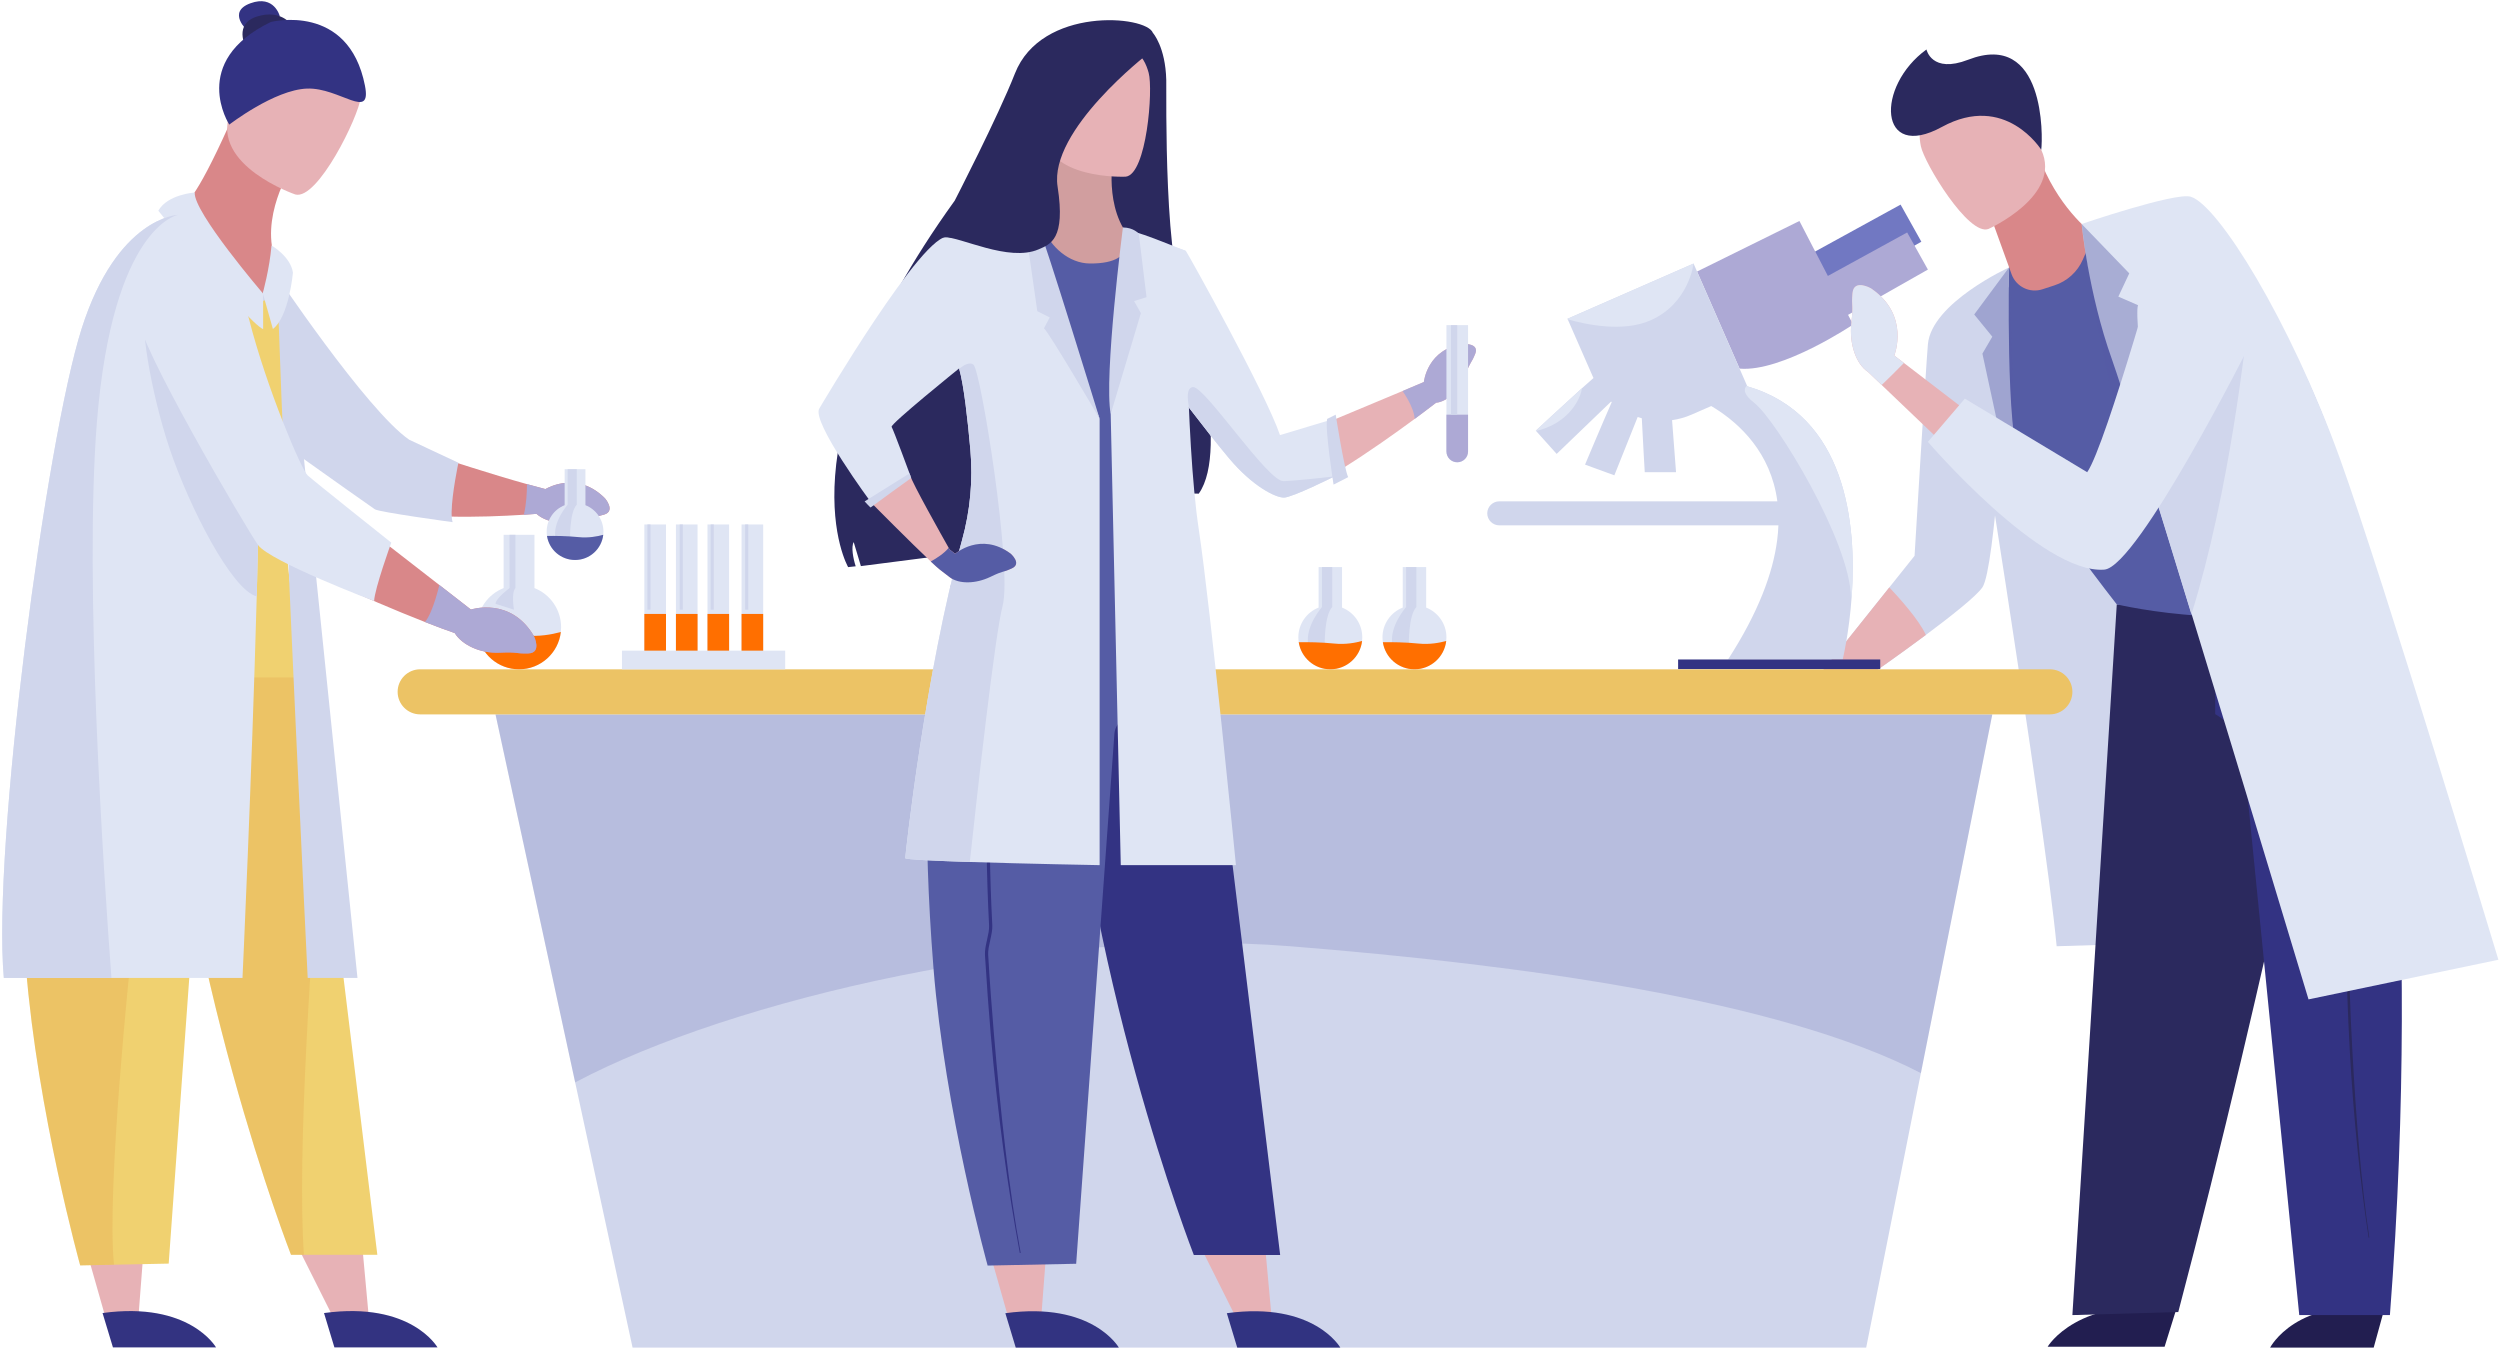 <svg xmlns="http://www.w3.org/2000/svg" viewBox="0 0 939 507" width="939" height="507">
	<defs>
		<clipPath clipPathUnits="userSpaceOnUse" id="cp1">
			<path d="M-331 -623L1269 -623L1269 5289L-331 5289Z" />
		</clipPath>
	</defs>
	<style>
		tspan { white-space:pre }
		.shp0 { fill: #d0d6ec } 
		.shp1 { fill: #e7b2b6 } 
		.shp2 { fill: #221e50 } 
		.shp3 { fill: #2b295e } 
		.shp4 { fill: #333383 } 
		.shp5 { fill: #555ca5 } 
		.shp6 { fill: #7178c2 } 
		.shp7 { fill: #ada9d5 } 
		.shp8 { fill: #d98789 } 
		.shp9 { fill: #dfe5f4 } 
		.shp10 { opacity: 0.4;fill: #555ca5 } 
		.shp11 { opacity: 0.2;fill: #555ca5 } 
		.shp12 { fill: #ecc365 } 
		.shp13 { fill: #313381 } 
		.shp14 { fill: #323381 } 
		.shp15 { fill: #d19e9f } 
		.shp16 { fill: #ff6f00 } 
		.shp17 { fill: #333381 } 
		.shp18 { fill: #f0d170 } 
		.shp19 { opacity: 0.2;fill: #dc8d39 } 
	</style>
	<g id="Medical Healthcare Landing Page" clip-path="url(#cp1)">
		<g id="Header">
			<g id="Illustration">
				<g id="scientist 3">
					<path id="Path 16" class="shp0" d="M761.27 102.75L737.71 120.33C737.71 120.33 767.85 306.5 772.48 355.41L894.29 351.67C894.29 351.67 846.07 97.22 761.27 102.75Z" />
					<path id="Path 17" class="shp0" d="M754.62 100.43L753.37 140.07C753.37 140.07 749.42 213.59 744.59 220.61C742.29 223.96 732.74 231.5 723.35 238.49C713.01 246.18 702.89 253.21 702.89 253.21L683.6 253.21L709.63 220.63L719.11 208.76C719.11 208.76 723.36 137.92 724.12 129.31C725.49 113.73 754.62 100.43 754.62 100.43Z" />
					<path id="Path 18" class="shp1" d="M723.35 238.49C713.01 246.18 702.89 253.21 702.89 253.21L683.6 253.21L709.63 220.63C712.54 223.7 720.78 232.68 723.35 238.49Z" />
					<g id="Group 78">
						<path id="Path 19" class="shp2" d="M817.45 491.6L813.02 505.84L769.09 505.84C769.09 505.84 780.33 486.63 817.45 491.6Z" />
						<path id="Path 20" class="shp2" d="M895.48 491.91L891.56 506.15L852.66 506.15C852.66 506.15 862.62 486.94 895.48 491.91Z" />
						<path id="Path 21" class="shp3" d="M795.06 227L879.52 227C879.52 227 851.12 367.98 818.16 492.79L778.39 493.95L795.06 227Z" />
						<path id="Path 22" class="shp4" d="M892.45 225.63C892.45 225.63 910.19 331.6 897.65 493.95L863.6 493.95L842.28 279.94L842.28 279.94C841.65 273.69 832.03 268.22 832.03 268.22L832.03 231.56L892.45 225.63Z" />
						<g id="Group 77">
							<g id="Group 76">
								<path id="Path 23" class="shp3" d="M889.65 464.87C886.56 444.5 884 420.34 882.6 395.12C882.38 391.27 882.19 387.3 882.01 383.34C881.82 378.96 881.65 374.53 881.51 370.16C881.46 368.66 881.88 366.93 882.27 365.25C882.65 363.69 883.03 362.08 883 360.79C882.58 344.19 882.92 328.99 883.22 315.58C883.3 312.07 883.38 308.62 883.44 305.25C884 274.76 884.22 257.48 884.21 257.31L884.21 257.31C884.22 257.48 884.97 274.67 884.41 305.2C884.35 308.58 884.27 312.02 884.2 315.54C883.9 328.94 883.56 344.12 883.97 360.69C884 362.14 883.6 363.83 883.21 365.46C882.83 367.06 882.44 368.72 882.48 370.06C882.62 374.42 882.79 378.85 882.98 383.22C883.16 387.18 883.35 391.14 883.57 394.99C884.97 420.17 886.84 444.55 889.92 464.88L889.65 464.87Z" />
							</g>
						</g>
					</g>
					<path id="Path 24" class="shp5" d="M754.62 100.43C769.31 87.31 793.09 79.45 815.48 76.86C841.05 73.89 904.06 205.01 879.52 221.49C851.54 240.28 795.06 227 795.06 227C795.06 227 766.63 190.86 758.89 174.46C753.24 162.49 754.62 100.43 754.62 100.43Z" />
					<g id="Group 79">
						<path id="Path 25" class="shp6" d="M713.86 76.85L680.23 95.31L688.02 109.87L721.66 90.79L713.86 76.85Z" />
						<path id="Path 26" class="shp7" d="M724.12 101.25L716.33 87.31L686.55 103.64L675.86 83L637.41 101.99L653.38 138.45C669.28 139.87 696.02 121.9 696.02 121.9L694.13 118.26L724.12 101.25Z" />
						<path id="Path 27" class="shp0" d="M656.29 145.09L656.16 144.8L653.38 138.45L637.41 101.99L636.1 98.99L588.75 119.73L588.84 119.94L598.12 141.12C598.24 141.4 598.38 141.69 598.51 141.98C597.44 142.91 595.93 144.25 594.2 145.81C587.28 152.07 576.85 161.76 576.85 161.76L576.95 161.87L584.68 170.49L605.13 150.83C605.21 150.9 605.29 150.97 605.36 151.04L605.37 151.04C601.68 159.4 595.34 174.51 595.34 174.51L606.35 178.53L615.11 156.63C615.62 156.8 616.14 156.96 616.66 157.1C617.1 166.14 617.77 177.36 617.77 177.36L629.52 177.36L628.03 157.81C630.53 157.46 633.02 156.76 635.44 155.7L642.74 152.51C651.2 157.5 663.45 167.52 667.01 184.94C667.23 186.03 667.42 187.15 667.57 188.3L563.13 188.3C560.65 188.3 558.61 190.33 558.61 192.81L558.61 192.81C558.61 195.29 560.65 197.32 563.13 197.32L667.97 197.32C667.9 199.15 667.75 201.04 667.49 202.99C665.9 215.26 660.45 230.03 649.05 247.7L692.12 247.7C692.12 247.7 694.57 237.65 695.52 223.76C697.36 197 693.66 156 656.29 145.09Z" />
					</g>
					<path id="Rectangle 9" class="shp4" d="M630.3 247.7L706.22 247.7L706.22 251.33L630.3 251.33L630.3 247.7Z" />
					<path id="Path 28" class="shp8" d="M748.31 82.97C748.31 82.97 752.47 94.53 755.56 103.02C757.26 107.7 762.37 110.2 767.12 108.66L771.63 107.19C776.41 105.64 780.3 102.12 782.31 97.51L786.42 88.11C786.42 88.11 774.43 79.63 766.99 61.81L748.31 82.97Z" />
					<path id="Path 29" class="shp1" d="M746.86 86C746.86 86 774.74 73.5 766.69 56.26C758.65 39.03 756.82 25.8 738.68 33.05C720.55 40.3 720.18 48.48 721.47 54.89C722.76 61.29 739.41 88.8 746.86 86Z" />
					<path id="Path 30" class="shp3" d="M766.69 56.26C766.69 56.26 753.23 34.63 729.37 47.68C705.5 60.74 704.43 32.48 723.58 18.58C723.58 18.58 725.48 27.77 739.25 22.43C768.14 11.23 767.33 51.44 766.69 56.26Z" />
					<path id="Path 31" class="shp9" d="M938.4 360.48L867.08 375.37C867.08 375.37 843.71 297.82 823.09 230.4C816.51 208.87 810.21 188.38 805.04 171.78C799.42 153.73 795.13 140.27 793.27 135.06C784.33 110.04 781.87 84.13 781.87 84.13C781.87 84.13 816.93 72.18 822.79 73.87C833.05 76.85 860.13 120.33 878.91 172.33C894.87 216.54 938.4 360.48 938.4 360.48Z" />
					<path id="Path 32" class="shp10" d="M754.62 100.43L757.61 193.11L744.59 132.82L748.31 126.46L741.51 118.12L754.62 100.43Z" />
					<path id="Path 33" class="shp10" d="M781.87 84.13C781.87 84.13 791.78 170.57 810.5 187.55C810.5 187.55 801.1 119.79 803.04 114.63L795.65 111.41L799.75 102.67L781.87 84.13Z" />
					<path id="Path 34" class="shp0" d="M823.09 230.75C816.51 209.23 810.21 188.74 805.04 172.13C811.97 161.37 843.72 125.85 843.72 125.85C843.72 125.85 837.52 184.77 823.09 230.75Z" />
					<path id="Path 35" class="shp1" d="M743.02 157.72L733.14 169.8L706.76 144.61L701.64 139.71C697.01 136.66 694.51 128.98 695.37 121.29C696.23 113.6 695.31 115.57 695.81 110.09C696.3 104.62 702.71 108.29 702.71 108.29C717.61 118.34 711.49 133.55 711.49 133.55L715.12 136.33L743.02 157.72Z" />
					<path id="Path 36" class="shp9" d="M813.81 85.57C813.81 85.57 791.08 167.18 783.95 177.36L738 149.73L724.12 165.96C724.12 165.96 766.89 215.78 790.38 213.95C803.04 212.95 845.11 129.31 845.11 129.31C845.11 129.31 841.19 83.03 813.81 85.57Z" />
					<path id="Path 37" class="shp9" d="M715.12 136.33C712.3 139.2 709.11 142.37 706.76 144.61L701.64 139.71C697.01 136.66 694.51 128.98 695.37 121.29C696.23 113.6 695.31 115.57 695.81 110.09C696.3 104.62 702.71 108.29 702.71 108.29C717.61 118.34 711.49 133.55 711.49 133.55L715.12 136.33Z" />
					<path id="Path 38" class="shp9" d="M695.53 223.76C695.32 224.27 695.2 224.54 695.2 224.54C695.13 203.74 667.19 157.84 658.99 151.4C656.6 149.53 655.61 148.08 655.39 146.96C655.24 146.13 655.51 145.49 655.96 145C656.02 144.92 656.09 144.86 656.16 144.8L656.29 145.09C693.65 156 697.35 197 695.53 223.76Z" />
					<path id="Path 39" class="shp9" d="M636.1 98.99C636.1 98.99 634.41 113.95 619.92 120.33C609.72 124.82 596.05 122 588.84 119.94L588.75 119.73L636.1 98.99Z" />
					<path id="Path 40" class="shp9" d="M594.2 145.81C593.95 147.44 593.32 149.25 592.13 151.26C587.86 158.5 580.7 161.02 576.95 161.87L576.85 161.76C576.85 161.76 587.28 152.07 594.2 145.81Z" />
				</g>
				<g id="Group 80">
					<path id="Path 41" class="shp0" d="M748.31 268.32L738.43 317.94L721.48 403.06L700.94 506.15L237.59 506.15L216.03 406.55L197.21 319.58L186.11 268.32L748.31 268.32Z" />
					<path id="Path 42" class="shp11" d="M748.31 268.32L738.43 317.94L721.48 403.06C668.03 375.45 571.25 362.36 484.74 355.42C392.73 348.02 274.79 375.31 216.03 406.55L197.21 319.58L186.11 268.32L748.31 268.32Z" />
					<path id="Path 43" class="shp12" d="M769.93 268.32L157.82 268.32C153.14 268.32 149.35 264.53 149.35 259.85L149.35 259.85C149.35 255.18 153.14 251.39 157.82 251.39L769.93 251.39C774.6 251.39 778.39 255.18 778.39 259.85L778.39 259.85C778.39 264.53 774.6 268.32 769.93 268.32Z" />
				</g>
				<g id="scientist 2">
					<path id="Path 44" class="shp3" d="M446.16 114.33C436.98 105.22 438.16 34.4 438.05 30.07C437.75 17.56 433.02 12.34 433.02 12.34C430.6 5.72 391.11 2.35 381.2 27.62C374.85 43.84 358.59 75.36 358.59 75.36C292.16 167.54 318.56 213.01 318.56 213.01L321.4 212.7C320.42 209.68 319.65 205.42 320.65 203.61L323.35 212.63L372.42 206.32C372.8 196.89 376.59 182.19 376.59 182.19L376.82 207.14L383.4 207.49C380.79 154.86 391.98 129.02 395.29 122.61C392.45 151.87 406.61 199.59 406.61 199.59L408.64 199.13L404.04 175.28L409.92 198.84L415.62 197.55C414.72 194.37 413.89 191.28 413.12 188.25C414.69 194.08 415.62 197.55 415.62 197.55C427.85 184.24 450.25 185.42 450.25 185.42C462.42 168.32 446.16 114.33 446.16 114.33Z" />
					<path id="Path 45" class="shp1" d="M451.53 469.51L465.85 498.08L477.51 493.59L474.83 464.43L451.53 469.51Z" />
					<path id="Path 46" class="shp13" d="M460.8 493.24L464.7 506.15L503.42 506.15C503.42 506.15 493.51 488.74 460.8 493.24Z" />
					<path id="Path 47" class="shp4" d="M450.25 220.85L480.83 471.38L448.4 471.38C448.4 471.38 406.08 363.03 400.01 250.13C397.69 206.99 450.25 220.85 450.25 220.85Z" />
					<path id="Path 48" class="shp1" d="M372.14 471.77L378.77 495.07L391.18 493.57L393.92 457.95L372.14 471.77Z" />
					<path id="Path 49" class="shp14" d="M377.61 493.24L381.51 506.15L420.23 506.15C420.23 506.15 410.33 488.74 377.61 493.24Z" />
					<path id="Path 50" class="shp5" d="M408.39 224.26L384.37 224.26L358.6 220.65C358.6 220.65 342.11 256.67 350.6 363.41C354.92 417.65 370.96 475.35 370.96 475.35L404.21 474.67L418.57 275.59C418.99 270.14 425.34 268.17 425.34 268.17L424.42 223.64L408.39 224.26Z" />
					<g id="Group 81">
						<path id="Path 51" class="shp4" d="M383.03 470.6C378.55 446.52 374.62 417.97 372.09 388.18C371.7 383.63 371.33 378.95 370.99 374.26C370.61 369.09 370.26 363.86 369.95 358.7C369.85 356.93 370.3 354.89 370.75 352.92C371.16 351.08 371.58 349.18 371.5 347.65C370.47 328.06 370.42 310.12 370.37 294.29C370.36 290.14 370.35 286.07 370.32 282.09C370.06 246.1 369.78 225.7 369.77 225.5L369.77 225.5C369.78 225.7 371.27 246.01 371.52 282.05C371.55 286.03 371.56 290.1 371.58 294.25C371.62 310.06 371.68 327.99 372.71 347.55C372.8 349.26 372.35 351.25 371.92 353.17C371.5 355.06 371.06 357.01 371.16 358.59C371.46 363.74 371.81 368.97 372.19 374.13C372.53 378.81 372.9 383.49 373.29 388.04C375.82 417.78 378.91 446.58 383.38 470.62L383.03 470.6Z" />
					</g>
					<path id="Path 52" class="shp15" d="M417.98 60.04C417.98 60.04 414.18 82.16 427.95 92.6C427.95 92.6 415.14 110.85 408.61 110.29C401.35 109.68 390.72 87.27 390.72 87.27C390.72 87.27 393.73 73.5 393.11 52.46L417.98 60.04Z" />
					<path id="Path 53" class="shp1" d="M422.82 66.36C422.82 66.36 392.48 67.75 391.91 48.84C391.33 29.93 387.03 17.37 406.38 15.69C425.73 14 429.72 21.1 431.44 27.37C433.17 33.63 430.7 65.51 422.82 66.36Z" />
					<path id="Path 54" class="shp5" d="M450.25 220.85C450.25 220.85 446.22 224.17 406.02 226.16C403.4 226.29 400.92 226.38 398.56 226.44C384.14 226.77 374.44 225.77 368.05 224.51C359.43 222.81 356.84 220.65 356.84 220.65C356.84 220.65 369.39 190.37 369.39 175.99C369.39 166.05 391.83 85.47 391.83 85.47C394.46 92.71 401.55 98.91 409.33 98.97C429.7 99.12 421.76 85.44 421.76 85.44L444.7 94.66C444.7 94.66 441.85 103.17 442.92 111.41C443.2 113.55 443.74 115.66 444.66 117.61C444.85 118.04 445.08 118.46 445.32 118.86C450.87 128.34 447.06 144.78 443.01 163.82C438.95 182.86 450.25 220.85 450.25 220.85Z" />
					<path id="Path 55" class="shp1" d="M554.08 132.92C552.46 136.88 552.53 135.19 550.35 140.81C548.18 146.43 543.69 150.84 539.39 151.28C539.39 151.28 537.51 152.74 534.42 155.05L534.41 155.06C533.49 155.75 532.46 156.52 531.34 157.35C517.42 167.61 489.54 187.22 480.83 186.24C469.06 184.93 435.7 137.08 435.7 137.08L444.7 94.66C444.7 94.66 468.9 135.32 480.83 166.05C480.83 166.05 510.07 153.91 526.79 146.87C527.68 146.5 528.54 146.13 529.35 145.79L534.8 143.48C534.8 143.48 536.05 130.77 549.96 129.18C549.96 129.18 555.71 128.95 554.08 132.92Z" />
					<path id="Path 56" class="shp7" d="M554.08 132.92C552.46 136.88 552.53 135.19 550.35 140.81C548.18 146.43 543.69 150.84 539.39 151.28C539.39 151.28 537.51 152.74 534.42 155.06L534.41 155.06C533.49 155.75 532.46 156.52 531.34 157.35C531.14 152.88 526.79 146.87 526.79 146.87L526.79 146.87C527.68 146.5 528.54 146.13 529.35 145.79L534.8 143.48C534.8 143.48 536.05 130.77 549.96 129.18C549.96 129.18 555.71 128.95 554.08 132.92Z" />
					<g id="Group 82">
						<path id="Path 57" class="shp9" d="M551.4 122.13L551.4 169.57C551.4 171.81 549.58 173.63 547.34 173.63C545.09 173.63 543.28 171.81 543.28 169.57L543.28 122.13L551.4 122.13Z" />
						<path id="Path 58" class="shp7" d="M551.4 155.75L551.4 169.57C551.4 171.81 549.58 173.63 547.34 173.63C545.09 173.63 543.28 171.81 543.28 169.57L543.28 155.75L551.4 155.75Z" />
					</g>
					<path id="Path 59" class="shp9" d="M501.25 178.93C501.25 178.93 485.37 186.9 482.23 186.9C479.08 186.9 470.52 182.75 461.53 172.02C457.6 167.34 451.85 160.02 446.64 153.21C439.88 144.4 434.01 136.45 434.09 136.2C434.24 135.76 437.38 91.72 437.38 91.72C437.38 91.72 444.91 93.77 445.43 94.28C445.94 94.79 475.5 147.76 480.76 163.42L498.36 158.13L501.25 178.93Z" />
					<path id="Path 60" class="shp9" d="M417.18 155.52L420.96 324.95L464.22 324.95C464.22 324.95 454.77 228.82 450.25 198.75C445.06 164.31 445.43 94.28 445.43 94.28C445.43 94.28 427.67 87.05 426.31 87.27C424.96 87.49 417.18 155.52 417.18 155.52Z" />
					<path id="Path 61" class="shp0" d="M421.76 85.44C421.76 85.44 414.55 141.62 417.18 155.52L428.52 117.61L425.96 113.08L430.64 111.62L427.72 87.77C427.72 87.77 425.8 85.44 421.76 85.44Z" />
					<path id="Path 62" class="shp9" d="M413.02 157.27L413.02 324.95C413.02 324.95 385.51 324.45 364.26 323.76C350.9 323.33 340.01 322.82 340.01 322.32C340.01 321.13 347.55 252.52 361.34 202.9C364.41 191.86 365.48 180.36 364.47 168.95C363.48 157.76 362.03 144.63 360.28 138.55C360.26 138.5 360.25 138.45 360.23 138.39C360.23 138.39 334.23 159.35 334.89 160.34C335.55 161.33 341.98 178.78 341.98 178.78C341.98 178.78 329.77 187.63 327.28 188.87C327.28 188.87 304.6 158.3 307.74 153.43C307.74 153.43 347.27 86.23 356.25 89.04C358.79 89.84 385.37 87.27 385.37 87.27L413.02 157.27Z" />
					<path id="Path 63" class="shp0" d="M390.72 87.27C391.82 88.38 413.02 157.27 413.02 157.27C413.02 157.27 393.56 124.06 392.1 123.33L394.27 119.23L389.61 116.89L385.37 87.27C385.37 87.27 388.9 85.45 390.72 87.27Z" />
					<path id="Path 64" class="shp1" d="M380.05 213.49C376.16 215.27 377.36 214.08 371.93 216.7C366.5 219.31 360.21 219.45 356.77 216.84L352.96 213.91C352.31 213.4 351.12 212.33 349.6 210.9C342.28 204.03 327.28 188.88 327.28 188.88L341.98 178.78C342.37 180.97 354.12 201.86 356.33 205.77C356.55 206.17 356.68 206.39 356.68 206.39L358.76 208C358.76 208 368.36 199.59 379.6 207.95C379.6 207.95 383.95 211.71 380.05 213.49Z" />
					<path id="Path 65" class="shp0" d="M341.62 177.8L324.75 188.33C324.75 188.33 326.95 190.74 327.02 190.6C327.1 190.45 342.24 179.54 342.24 179.54L341.62 177.8Z" />
					<path id="Path 66" class="shp3" d="M431.16 20.21C431.16 20.21 393.94 48.89 397.23 70.08C400.32 89.98 394.46 91.75 390.11 93.65C378.87 98.55 360.54 88.83 354.7 89.12C350.55 89.33 364.82 85.09 371.61 76.03C389.67 51.91 387.91 19.33 391.51 16.98C416.07 0.99 431.16 20.21 431.16 20.21Z" />
					<path id="Path 67" class="shp0" d="M501.69 155.75C501.69 155.75 504.83 175.93 506.37 179.22L500.88 182.02C500.88 182.02 497.59 161.15 498.47 157.35L501.69 155.75Z" />
					<path id="Rectangle 10" class="shp0" d="M544.97 122.13L547.34 122.13L547.34 155.75L544.97 155.75L544.97 122.13Z" />
					<path id="Path 68" class="shp0" d="M376.57 227.61C373.67 238.6 367.07 297.84 364.26 323.76C350.9 323.33 340.01 322.82 340.01 322.32C340.01 321.13 347.55 252.52 361.34 202.9C364.41 191.86 365.48 180.36 364.47 168.95C363.48 157.76 362.03 144.63 360.28 138.55C362.19 136.89 364.38 135.91 365.64 136.97C368.41 139.31 380.31 213.44 376.57 227.61Z" />
					<path id="Path 69" class="shp5" d="M380.05 213.49C376.16 215.27 377.36 214.08 371.93 216.7C366.5 219.31 360.21 219.45 356.77 216.84L352.96 213.91C352.31 213.4 351.12 212.33 349.6 210.9C351.92 209.61 354.65 207.82 356.33 205.77C356.55 206.17 356.68 206.39 356.68 206.39L358.76 208C358.76 208 368.36 199.59 379.6 207.95C379.6 207.95 383.95 211.71 380.05 213.49Z" />
					<path id="Path 70" class="shp0" d="M501.25 178.93C501.25 178.93 485.37 186.9 482.23 186.9C479.08 186.9 470.52 182.75 461.53 172.02C457.6 167.34 451.85 160.02 446.64 153.21C445.91 149.61 445.63 145.63 448.08 145.38C452.46 144.94 476.17 180.94 482.09 180.72C488.02 180.5 501.25 178.93 501.25 178.93Z" />
				</g>
				<g id="scientist 1">
					<path id="Path 71" class="shp4" d="M105.1 6.11C105.1 6.11 103.06 -2.06 94.06 1.23C85.06 4.52 92.96 11.53 92.96 11.53L105.1 6.11Z" />
					<path id="Path 72" class="shp1" d="M112.43 469.45L126.75 498.02L138.41 493.52L135.73 464.36L112.43 469.45Z" />
					<g id="test tube">
						<g id="Group 83">
							<path id="Path 73" class="shp9" d="M210.75 235.59C210.75 236.19 210.71 236.79 210.65 237.37C209.76 245.26 203.07 251.39 194.95 251.39C187.04 251.39 180.49 245.58 179.32 237.99C179.2 237.21 179.14 236.4 179.14 235.59C179.14 228.9 183.3 223.19 189.16 220.88L189.16 200.86L200.74 200.86L200.74 220.88C206.6 223.19 210.75 228.9 210.75 235.59Z" />
							<path id="Path 74" class="shp16" d="M210.65 237.37C209.76 245.26 203.07 251.39 194.95 251.39C187.04 251.39 180.49 245.58 179.32 237.99C183.48 237.94 190.54 237.99 196.92 238.66C202.37 239.23 207.32 238.3 210.65 237.37Z" />
						</g>
						<path id="Path 75" class="shp0" d="M193.59 200.86L191.36 200.86L191.4 220.88C191.4 220.88 186.13 224.72 186.13 226.81L193.05 229C193.05 229 191.95 222.75 193.59 220.88L193.59 200.86Z" />
					</g>
					<path id="Path 76" class="shp17" d="M121.7 493.18L125.6 506.08L164.32 506.08C164.32 506.08 154.42 488.68 121.7 493.18Z" />
					<path id="Path 77" class="shp18" d="M141.73 471.31L109.3 471.31C109.3 471.31 66.99 362.97 60.91 250.06C58.59 206.92 109.14 220.59 109.14 220.59L121.12 302.48L141.73 471.31Z" />
					<path id="Path 78" class="shp19" d="M114.16 471.31L109.3 471.31C109.3 471.31 66.99 362.97 60.91 250.06C58.59 206.92 109.14 220.59 109.14 220.59L121.12 302.48C116.93 354.6 111.52 434.32 114.16 471.31Z" />
					<path id="Path 79" class="shp1" d="M33.04 471.7L39.67 495L52.08 493.5L54.83 457.89L33.04 471.7Z" />
					<path id="Path 80" class="shp17" d="M38.52 493.18L42.42 506.08L81.14 506.08C81.14 506.08 71.23 488.68 38.52 493.18Z" />
					<path id="Path 81" class="shp18" d="M84.49 268.11C84.49 268.11 78.14 270.07 77.71 275.52L63.36 474.61L42.82 475.03L30.12 475.29C30.12 475.29 14.07 417.59 9.75 363.35C9.13 355.5 8.64 348.04 8.27 340.95C3.59 251.5 17.75 220.59 17.75 220.59L43.52 224.19L67.54 224.19L83.57 223.57L84.49 268.11Z" />
					<path id="Path 82" class="shp19" d="M42.82 475.03L30.12 475.29C30.12 475.29 14.07 417.59 9.75 363.35C9.13 355.5 8.64 348.04 8.27 340.95L43.93 336.94L49.17 359.33C49.17 359.33 39.91 446.75 42.82 475.03Z" />
					<path id="Path 83" class="shp8" d="M226.84 193.29C222.31 194.59 223.82 193.49 217.49 195.45C211.43 197.32 204.97 196.11 201.52 193.01C200.07 193.12 198.47 193.23 196.75 193.34C181.08 194.34 155.29 195.09 142.62 190.5C131.29 186.4 89.23 152.74 89.23 152.74L78.49 103.32C78.49 103.32 100.57 100.77 104.35 106.5C125.23 138.11 128.98 146.69 154.63 168.53C171.24 173.63 183.63 177.86 197.94 181.84C200.19 182.46 202.49 183.08 204.86 183.7C206.6 182.7 217.33 177.2 227.25 187.2C227.25 187.2 231.36 192 226.84 193.29Z" />
					<path id="Path 84" class="shp0" d="M170 196.12C170 196.12 142.57 192.4 140.81 191.3C139.62 190.55 122.3 178.24 111.33 170.44C111.33 170.44 111.33 170.44 111.33 170.43C106.16 166.76 102.4 164.08 102.4 164.08C102.4 164.08 88.79 126.91 102.4 101.34C102.4 101.34 137.68 154.2 153.73 165.18L172.18 173.82C172.18 173.82 169.75 185.26 169.63 192.19C169.61 193.82 169.71 195.2 170 196.12Z" />
					<path id="Path 85" class="shp3" d="M109.28 9.13C109.28 9.13 105.47 3.42 96.55 6.2C87.62 8.98 92.31 17.62 92.31 17.62L109.28 9.13Z" />
					<path id="Path 86" class="shp18" d="M82.32 254.42L110.17 254.42C112.77 254.42 114.71 252.03 114.17 249.49C111.41 236.45 104.6 200.94 108.51 184.57C113.34 164.3 103.72 109.35 103.72 109.35C103.72 109.35 100.14 118.03 78.55 111.53C56.96 105.03 82.32 254.42 82.32 254.42Z" />
					<path id="Path 87" class="shp8" d="M108.51 64.61C108.51 64.61 95.66 85.71 105.53 101.96C105.53 101.96 94.6 115.22 82.73 110.52C58.06 100.73 69.63 76.03 69.63 76.03C69.63 76.03 72.74 76.6 86.12 46.8L108.51 64.61Z" />
					<path id="Path 88" class="shp1" d="M110.9 73.04C110.9 73.04 79.29 62.19 86.35 42.61C93.42 23.02 94.09 8.43 114.57 14.54C135.06 20.64 136.26 29.52 135.49 36.63C134.72 43.74 119.3 75.36 110.9 73.04Z" />
					<path id="Path 89" class="shp4" d="M101.74 8.25C101.74 8.25 130.93 0.79 137.08 32.18C139.7 45.57 127.59 32.83 115.33 33.27C103.06 33.71 86.12 46.8 86.12 46.8C86.12 46.8 70.8 23.18 101.74 8.25Z" />
					<path id="Path 90" class="shp9" d="M97.47 175.83C97.26 190.94 96.89 207.36 96.43 224.01C94.52 293.61 91.08 367.31 91.08 367.31L1.44 367.31C-2.95 318.15 17.31 165.44 30.67 123.43C44.04 81.42 66.92 80.68 66.92 80.68L87.71 104.53C89.94 111.01 97.99 139.52 97.47 175.83Z" />
					<path id="Path 91" class="shp0" d="M107.38 106.51C107.38 106.51 104.27 110.42 104.37 113.24C107.39 200.87 115.57 367.32 115.57 367.32L134.27 367.32L107.38 106.51Z" />
					<path id="Path 92" class="shp8" d="M198.39 245.43C193.12 245.57 195.06 244.81 187.63 245.15C180.39 245.5 173.57 242.24 170.79 237.78C167.73 236.73 163.9 235.31 159.62 233.63C138.08 225.21 104.92 210.38 99.12 204.63C90.94 196.54 51.45 124.85 54.99 117.11C58.54 109.37 83.09 104.53 83.09 104.53L114.55 180.53L165.01 219.72L165.01 219.72L176.88 228.94C176.88 228.94 191.83 224.02 200.55 238.93C200.55 238.93 203.67 245.29 198.39 245.43Z" />
					<path id="Path 93" class="shp9" d="M98.83 110.29C98.83 110.29 72.45 79.48 73.15 72.3C73.15 72.3 62.9 72.99 59.47 79.15C59.47 79.15 92.33 120.56 98.83 123.64L98.83 110.29Z" />
					<path id="Path 94" class="shp9" d="M101.98 92.2C101.98 92.2 109.19 96.34 110.03 102.43C110.03 102.43 108.53 119.03 102.5 123.57L98.7 110.1C98.7 110.1 101.25 100.99 101.98 92.2Z" />
					<path id="Path 95" class="shp0" d="M97.47 175.83C97.26 190.94 96.89 207.36 96.43 224.01C96.4 224.01 96.38 224.01 96.35 224C86.9 221.35 71.09 190.33 63.77 168.68C56.46 147.02 52.14 119.31 55 117.11L97.47 175.83Z" />
					<path id="Path 96" class="shp9" d="M70.36 93.7C70.36 93.7 87.01 94.43 93.62 120.19C100.23 145.94 113.16 176.37 115.57 178.57C117.98 180.76 146.96 203.81 146.96 203.81C146.96 203.81 140.68 221.17 140.52 225.76C140.52 225.76 101.32 210.86 96.92 204.7C92.53 198.54 50.61 127.21 52.14 119.31C53.68 111.41 54.56 102.33 70.36 93.7Z" />
					<path id="Path 97" class="shp0" d="M36.4 158.55C31.59 218.38 38.92 328.08 41.86 367.31L1.44 367.31C-2.95 318.15 17.31 165.44 30.67 123.43C44.04 81.42 66.92 80.68 66.92 80.68C66.92 80.68 42.33 84.81 36.4 158.55Z" />
					<path id="Path 98" class="shp7" d="M198.39 245.43C193.12 245.57 195.06 244.81 187.63 245.15C180.39 245.5 173.57 242.24 170.79 237.78C167.73 236.73 163.9 235.31 159.62 233.63C162.7 229.96 165.01 219.72 165.01 219.72L165.01 219.72L176.88 228.94C176.88 228.94 191.83 224.02 200.55 238.93C200.55 238.93 203.67 245.29 198.39 245.43Z" />
					<path id="Path 99" class="shp7" d="M226.84 193.29C222.31 194.59 223.82 193.49 217.49 195.45C211.43 197.32 204.97 196.11 201.52 193.01C200.07 193.12 198.47 193.23 196.75 193.34C197.72 189.4 197.92 184.81 197.94 181.84C200.19 182.46 202.49 183.08 204.86 183.7C206.6 182.7 217.33 177.2 227.25 187.2C227.25 187.2 231.36 192 226.84 193.29Z" />
					<g id="test tube">
						<g id="Group 84">
							<path id="Path 100" class="shp9" d="M226.65 199.67C226.65 200.08 226.63 200.48 226.58 200.87C225.98 206.19 221.47 210.33 215.99 210.33C210.65 210.33 206.23 206.41 205.45 201.29C205.37 200.76 205.33 200.22 205.33 199.67C205.33 195.16 208.13 191.3 212.08 189.75L212.08 176.24L219.89 176.24L219.89 189.75C223.85 191.3 226.65 195.16 226.65 199.67Z" />
							<path id="Path 101" class="shp0" d="M216.63 176.24L213.2 176.24L213.2 189.57C213.2 189.57 207.48 196.04 208.63 202.18L214.11 202.18C214.11 202.18 213.95 192.31 216.63 189.57L216.63 176.24Z" />
						</g>
						<path id="Path 102" class="shp5" d="M226.58 200.87C225.98 206.19 221.47 210.33 215.99 210.33C210.65 210.33 206.23 206.41 205.45 201.29C208.25 201.26 213.01 201.29 217.32 201.74C221 202.12 224.34 201.5 226.58 200.87Z" />
					</g>
				</g>
				<g id="test tube">
					<g id="Group 89">
						<g id="Group 85">
							<path id="Path 103" class="shp9" d="M250.15 196.98L250.15 244.42C250.15 246.67 248.33 248.48 246.09 248.48C243.84 248.48 242.02 246.67 242.02 244.42L242.02 196.98L250.15 196.98Z" />
							<path id="Path 104" class="shp16" d="M250.15 230.6L250.15 244.42C250.15 246.67 248.33 248.48 246.09 248.48C243.84 248.48 242.02 246.67 242.02 244.42L242.02 230.6L250.15 230.6Z" />
						</g>
						<g id="Group 86">
							<path id="Path 105" class="shp9" d="M262 196.98L262 244.42C262 246.67 260.18 248.48 257.94 248.48C255.69 248.48 253.88 246.67 253.88 244.42L253.88 196.98L262 196.98Z" />
							<path id="Path 106" class="shp16" d="M262 230.6L262 244.42C262 246.67 260.18 248.48 257.94 248.48C255.69 248.48 253.88 246.67 253.88 244.42L253.88 230.6L262 230.6Z" />
						</g>
						<g id="Group 87">
							<path id="Path 107" class="shp9" d="M273.85 196.98L273.85 244.42C273.85 246.67 272.03 248.48 269.79 248.48C267.55 248.48 265.73 246.67 265.73 244.42L265.73 196.98L273.85 196.98Z" />
							<path id="Path 108" class="shp16" d="M273.85 230.6L273.85 244.42C273.85 246.67 272.03 248.48 269.79 248.48C267.55 248.48 265.73 246.67 265.73 244.42L265.73 230.6L273.85 230.6Z" />
						</g>
						<g id="Group 88">
							<path id="Path 109" class="shp9" d="M286.65 196.98L286.65 244.42C286.65 246.67 284.83 248.48 282.59 248.48C280.34 248.48 278.53 246.67 278.53 244.42L278.53 196.98L286.65 196.98Z" />
							<path id="Path 110" class="shp16" d="M286.65 230.6L286.65 244.42C286.65 246.67 284.83 248.48 282.59 248.48C280.34 248.48 278.53 246.67 278.53 244.42L278.53 230.6L286.65 230.6Z" />
						</g>
						<path id="Rectangle 11" class="shp9" d="M233.61 244.38L294.92 244.38L294.92 251.39L233.61 251.39L233.61 244.38Z" />
						<path id="Rectangle 12" class="shp0" d="M243.16 196.98L244.33 196.98L244.33 229L243.16 229L243.16 196.98Z" />
						<path id="Rectangle 13" class="shp0" d="M255.3 196.98L256.47 196.98L256.47 229L255.3 229L255.3 196.98Z" />
						<path id="Rectangle 14" class="shp0" d="M266.92 196.98L268.09 196.98L268.09 229L266.92 229L266.92 196.98Z" />
						<path id="Rectangle 15" class="shp0" d="M279.88 196.98L281.05 196.98L281.05 229L279.88 229L279.88 196.98Z" />
					</g>
					<g id="Group 91">
						<g id="Group 90">
							<path id="Path 111" class="shp9" d="M511.67 239.38C511.67 239.84 511.65 240.3 511.6 240.74C510.92 246.73 505.84 251.39 499.67 251.39C493.66 251.39 488.68 246.97 487.8 241.21C487.71 240.61 487.66 240 487.66 239.38C487.66 234.3 490.81 229.96 495.27 228.21L495.27 212.99L504.07 212.99L504.07 228.21C508.52 229.96 511.67 234.3 511.67 239.38Z" />
							<path id="Path 112" class="shp0" d="M500.39 212.99L496.53 212.99L496.53 228.01C496.53 228.01 490.09 235.3 491.38 242.22L497.56 242.22C497.56 242.22 497.37 231.1 500.39 228.01L500.39 212.99Z" />
						</g>
						<path id="Path 113" class="shp16" d="M511.6 240.74C510.92 246.73 505.84 251.39 499.67 251.39C493.66 251.39 488.68 246.97 487.8 241.21C490.95 241.17 496.32 241.21 501.17 241.72C505.31 242.15 509.07 241.45 511.6 240.74Z" />
					</g>
					<g id="Group 93">
						<g id="Group 92">
							<path id="Path 114" class="shp9" d="M543.28 239.38C543.28 239.84 543.25 240.3 543.2 240.74C542.52 246.73 537.44 251.39 531.27 251.39C525.26 251.39 520.28 246.97 519.4 241.21C519.31 240.61 519.26 240 519.26 239.38C519.26 234.3 522.42 229.96 526.87 228.21L526.87 212.99L535.67 212.99L535.67 228.21C540.12 229.96 543.28 234.3 543.28 239.38Z" />
							<path id="Path 115" class="shp0" d="M531.99 212.99L528.13 212.99L528.13 228.01C528.13 228.01 521.69 235.3 522.98 242.22L529.16 242.22C529.16 242.22 528.98 231.1 531.99 228.01L531.99 212.99Z" />
						</g>
						<path id="Path 116" class="shp16" d="M543.2 240.74C542.52 246.73 537.44 251.39 531.27 251.39C525.26 251.39 520.28 246.97 519.4 241.21C522.55 241.17 527.92 241.21 532.77 241.72C536.91 242.15 540.67 241.45 543.2 240.74Z" />
					</g>
				</g>
			</g>
		</g>
	</g>
</svg>